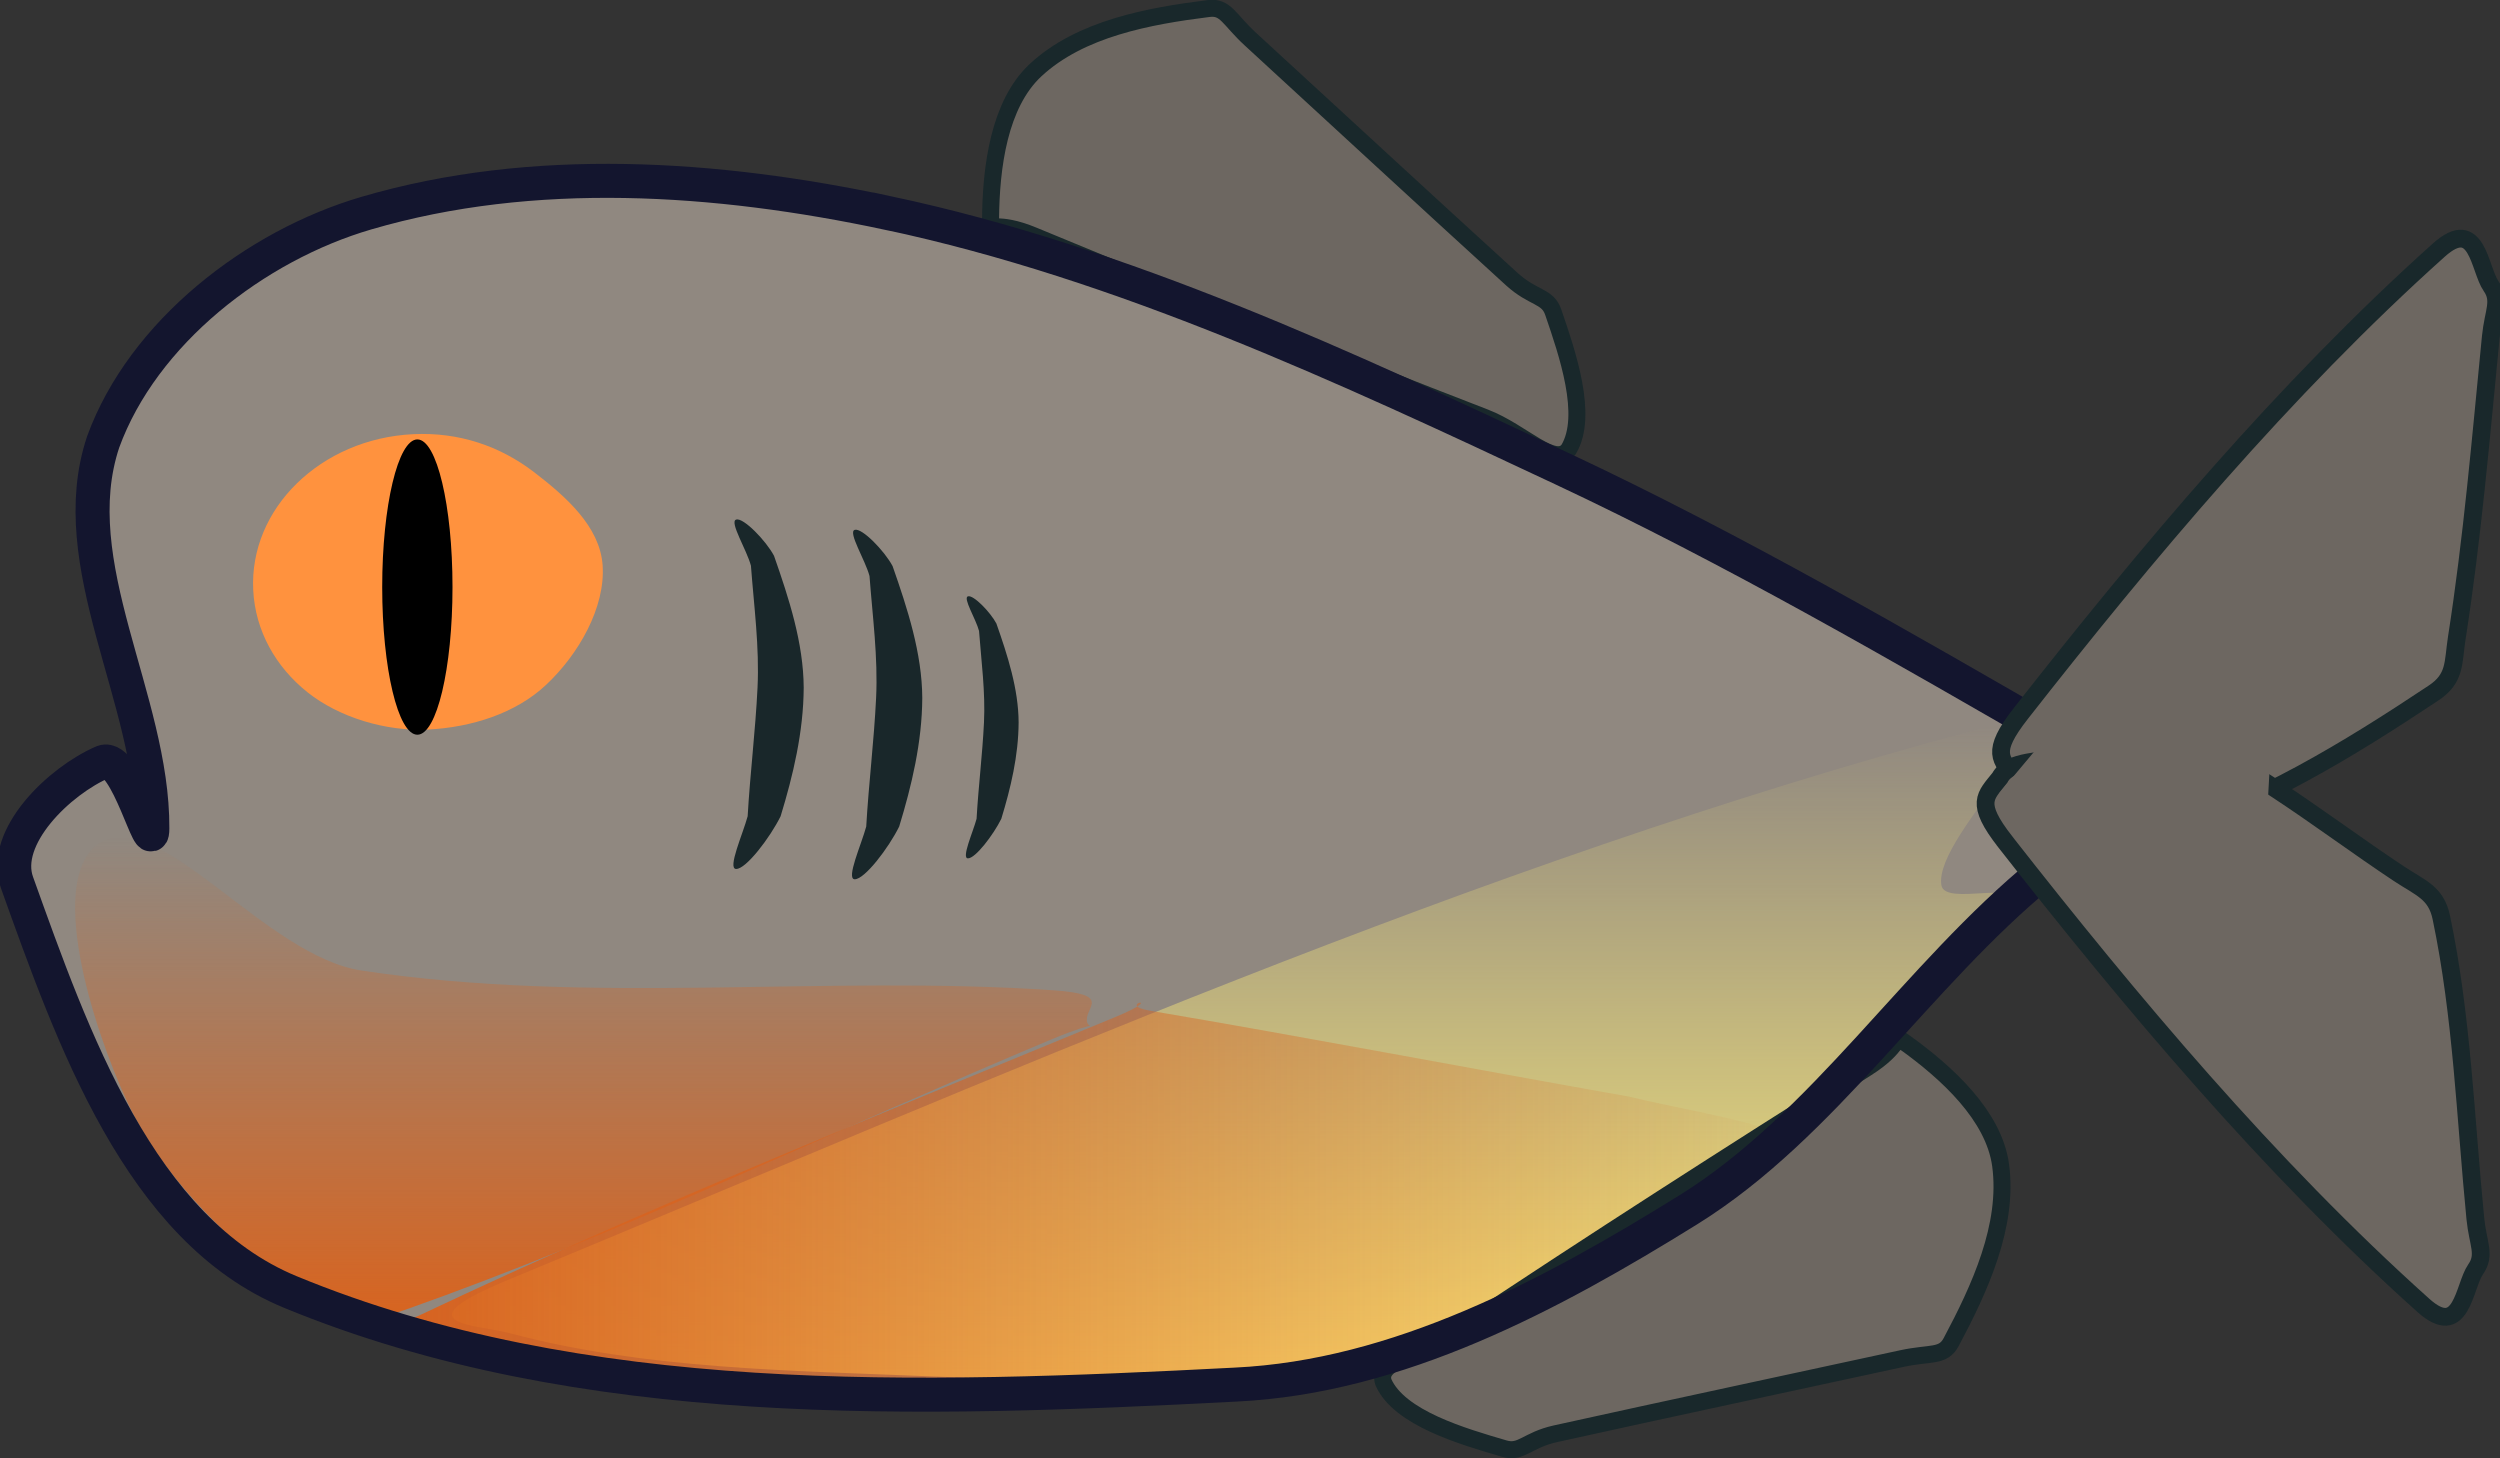 <svg version="1.1" xmlns="http://www.w3.org/2000/svg" xmlns:xlink="http://www.w3.org/1999/xlink" width="70.166" height="40.927" viewBox="0,0,70.166,40.927"><rect x="0" y="0" width="70.166" height="40.927" fill="#333333" stroke="none"/><defs><linearGradient x1="258.401" y1="179.908" x2="258.401" y2="198.242" gradientUnits="userSpaceOnUse" id="color-1"><stop offset="0" stop-color="#ffee7a" stop-opacity="0"/><stop offset="1" stop-color="#ffee7a"/></linearGradient><linearGradient x1="232.323" y1="183.057" x2="232.323" y2="196.613" gradientUnits="userSpaceOnUse" id="color-2"><stop offset="0" stop-color="#d8641f" stop-opacity="0"/><stop offset="1" stop-color="#d8641f"/></linearGradient><linearGradient x1="252.613" y1="187.701" x2="212.635" y2="187.701" gradientUnits="userSpaceOnUse" id="color-3"><stop offset="0" stop-color="#d8631f" stop-opacity="0"/><stop offset="1" stop-color="#d8631f"/></linearGradient></defs><g transform="translate(-201.68,-159.559)"><g data-paper-data="{&quot;isPaintingLayer&quot;:true}" fill-rule="nonzero" stroke-linejoin="miter" stroke-miterlimit="10" stroke-dasharray="" stroke-dashoffset="0" style="mix-blend-mode: normal"><g data-paper-data="{&quot;index&quot;:null}"><path d="M226.611,165.538c6.593,1.407 12.83,4.32 18.927,7.184c4.764,2.235 9.519,4.985 14.161,7.668c1.207,0.692 2.56,1.221 2.279,2.073c-0.065,0.979 -1.963,0.776 -2.97,1.589c-3.538,2.891 -6.129,7.093 -9.947,9.464c-3.853,2.391 -8.132,4.688 -12.71,4.904c-8.868,0.459 -18.322,0.786 -26.526,-2.601c-4.224,-1.743 -6.115,-7.16 -7.668,-11.49c-0.456,-1.27 1.185,-2.856 2.418,-3.385c0.667,-0.231 1.377,2.774 1.381,1.865c0.018,-3.635 -2.528,-7.408 -1.381,-10.845c1.117,-3.069 4.268,-5.511 7.391,-6.424c4.679,-1.37 9.804,-1.033 14.645,0z" id="ID0.32891670893877745" fill="#908880" stroke="#19282b" stroke-width="0.477" stroke-linecap="round"/><path d="M218.593,175.418c0.085,1.185 -0.676,2.509 -1.583,3.359c-0.856,0.808 -2.106,1.198 -3.327,1.258c-1.174,0.054 -2.488,-0.34 -3.376,-1.049c-0.888,-0.708 -1.463,-1.721 -1.52,-2.864c-0.057,-1.143 0.415,-2.208 1.229,-3c0.814,-0.793 1.96,-1.313 3.256,-1.377c1.296,-0.064 2.44,0.339 3.376,1.049c0.918,0.703 1.865,1.539 1.945,2.624z" id="ID0.7117022019810975" fill="#ff923e" stroke="none" stroke-width="1.51" stroke-linecap="butt"/><path d="M214.091,173.108c0.179,0.75 0.289,1.784 0.289,2.928c0,1.145 -0.111,2.178 -0.289,2.928c-0.179,0.753 -0.426,1.216 -0.697,1.216c-0.271,0 -0.518,-0.463 -0.697,-1.216c-0.179,-0.75 -0.29,-1.784 -0.29,-2.928c0,-1.144 0.111,-2.178 0.29,-2.928c0.179,-0.752 0.426,-1.216 0.697,-1.216c0.271,0 0.518,0.463 0.697,1.216z" id="ID0.9093607822433114" fill="#000000" stroke="none" stroke-width="0.909" stroke-linecap="butt"/><path d="M229.481,165.722c0.012,-1.492 0.244,-3.239 1.26,-4.191c1.257,-1.172 3.186,-1.523 4.863,-1.733c0.481,-0.06 0.565,0.304 1.174,0.863c2.44,2.24 4.896,4.512 7.328,6.728c0.609,0.554 1.008,0.462 1.168,0.932c0.393,1.148 1,2.904 0.433,3.85c-0.392,0.532 -1.29,-0.486 -2.35,-0.894c-4.243,-1.636 -8.466,-3.365 -12.667,-5.104c-1.086,-0.451 -1.218,-0.064 -1.209,-0.45z" id="ID0.32891670893877745" fill="#6d6761" stroke="#19282b" stroke-width="0.477" stroke-linecap="round"/><path d="M256.168,184.403c0.092,0.605 2.318,-0.187 1.758,0.555c-2.241,2.968 -5.185,5.584 -8.142,7.956c-1.939,1.554 -4.056,2.961 -6.384,3.886c-1.998,0.768 -4.243,0.901 -6.384,1.11c-3.044,0.298 -6.173,0.407 -9.252,0.277c-3.869,-0.163 -7.954,-0.194 -11.749,-1.203c-0.971,-0.266 -3.22,-0.229 0.093,-1.573c13.507,-5.588 26.989,-11.598 40.984,-15.358c3.499,-0.94 -1.155,2.864 -0.925,4.348z" id="ID0.1035886537283659" fill="url(#color-1)" stroke="none" stroke-width="0.639" stroke-linecap="round"/><path d="M231.258,187.354c1.615,0.111 0.908,0.457 0.925,0.833c0.013,0.344 0.507,-0.083 -1.018,0.555c-6.095,2.553 -11.986,5.412 -18.133,7.586c-1.591,0.531 -2.085,0.252 -2.776,-0.277c-1.97,-1.516 -3.943,-3.299 -4.996,-5.551c-1.003,-2.15 -2.317,-6.38 -0.74,-7.309c1.708,-0.922 4.626,3.203 7.309,3.608c6.498,0.981 12.971,0.111 19.428,0.555z" id="ID0.1035886537283659" fill="url(#color-2)" stroke="none" stroke-width="0.639" stroke-linecap="round"/><path d="M251.368,191.26c0.407,0.124 1.889,0.28 0.925,0.833c-3.856,2.213 -7.917,4.531 -12.305,5.643c-4.345,1.173 -8.933,1.214 -13.507,1.11c-4.259,-0.098 -8.378,-1.014 -12.674,-1.758c-1.073,-0.185 -1.858,0.059 -0.277,-0.648c6.378,-3.022 12.967,-5.653 19.428,-8.326c1.615,-0.668 -0.068,-0.37 1.018,-0.185c4.343,0.737 8.9,1.606 13.415,2.406c1.279,0.311 2.548,0.499 3.978,0.925z" id="ID0.1035886537283659" fill="url(#color-3)" stroke="none" stroke-width="0.639" stroke-linecap="round"/><path d="M255.131,188.809c1.212,0.87 2.506,2.066 2.698,3.445c0.234,1.703 -0.592,3.482 -1.387,4.973c-0.228,0.428 -0.573,0.287 -1.382,0.462c-3.237,0.703 -6.509,1.4 -9.722,2.11c-0.803,0.178 -0.958,0.557 -1.435,0.418c-1.165,-0.341 -2.95,-0.857 -3.396,-1.865c-0.209,-0.627 1.141,-0.774 2.086,-1.405c3.782,-2.525 7.63,-4.978 11.472,-7.409c0.994,-0.628 0.754,-0.958 1.065,-0.729z" id="ID0.32891670893877745" fill="#6d6761" stroke="#19282b" stroke-width="0.477" stroke-linecap="round"/><path d="M222.34,174.141c0.203,-0.063 0.836,0.589 1.064,1.018c0.418,1.194 0.827,2.448 0.833,3.701c-0.006,1.243 -0.298,2.463 -0.648,3.608c-0.294,0.596 -0.968,1.484 -1.249,1.48c-0.252,-0.004 0.191,-0.984 0.324,-1.48c0.069,-1.203 0.218,-2.394 0.277,-3.608c0.056,-1.14 -0.1,-2.289 -0.185,-3.423c-0.117,-0.446 -0.613,-1.234 -0.416,-1.295z" id="ID0.4455803711898625" fill="#19272a" stroke="none" stroke-width="0.639" stroke-linecap="round"/><path d="M225.668,174.43c0.203,-0.063 0.836,0.589 1.064,1.018c0.418,1.194 0.827,2.448 0.833,3.701c-0.006,1.243 -0.298,2.463 -0.648,3.608c-0.294,0.596 -0.968,1.484 -1.249,1.48c-0.252,-0.004 0.191,-0.984 0.324,-1.48c0.069,-1.203 0.218,-2.394 0.277,-3.608c0.056,-1.14 -0.1,-2.289 -0.185,-3.423c-0.117,-0.446 -0.613,-1.234 -0.416,-1.295z" id="ID0.4455803711898625" fill="#19272a" stroke="none" stroke-width="0.639" stroke-linecap="round"/><path d="M228.847,176.296c0.153,-0.047 0.627,0.441 0.798,0.763c0.314,0.895 0.62,1.836 0.624,2.775c-0.004,0.933 -0.223,1.847 -0.486,2.706c-0.221,0.447 -0.726,1.113 -0.937,1.11c-0.189,-0.003 0.143,-0.738 0.243,-1.11c0.051,-0.902 0.164,-1.796 0.208,-2.706c0.042,-0.855 -0.075,-1.717 -0.139,-2.567c-0.087,-0.334 -0.459,-0.926 -0.312,-0.971z" id="ID0.4455803711898625" fill="#19272a" stroke="none" stroke-width="0.48" stroke-linecap="round"/><path d="M226.611,165.538c6.593,1.407 12.83,4.32 18.927,7.184c4.764,2.235 9.519,4.985 14.161,7.668c1.207,0.692 2.56,1.221 2.279,2.073c-0.065,0.979 -1.963,0.776 -2.97,1.589c-3.538,2.891 -6.129,7.093 -9.947,9.464c-3.853,2.391 -8.132,4.688 -12.71,4.904c-8.868,0.459 -18.322,0.786 -26.526,-2.601c-4.224,-1.743 -6.115,-7.16 -7.668,-11.49c-0.456,-1.27 1.185,-2.856 2.418,-3.385c0.667,-0.231 1.377,2.774 1.381,1.865c0.018,-3.635 -2.528,-7.408 -1.381,-10.845c1.117,-3.069 4.268,-5.511 7.391,-6.424c4.679,-1.37 9.804,-1.033 14.645,0z" id="ID0.32891670893877745" fill="none" stroke="#13152e" stroke-width="0.955" stroke-linecap="round"/><g id="ID0.41052951384335756" fill="#6d6761" stroke-linecap="round"><path d="M258.242,181.382c-0.405,-0.513 -0.711,-0.693 0.158,-1.802c3.474,-4.434 7.387,-9.112 11.73,-13.003c1.085,-0.972 1.13,0.529 1.467,1.014c0.287,0.412 0.062,0.707 -0.009,1.422c-0.281,2.858 -0.518,5.654 -0.955,8.453c-0.109,0.7 -0.027,1.133 -0.662,1.55c-2.388,1.589 -4.911,3.13 -7.708,3.997c-0.78,0.241 -1.437,-0.664 -2.244,-0.989c-0.583,-0.235 -1.489,-0.109 -1.777,-0.641z" id="ID0.32891670893877745" stroke="#19282b" stroke-width="0.499"/><path d="M257.966,183.193c-0.869,-1.109 -0.563,-1.289 -0.158,-1.802c0.288,-0.533 1.194,-0.406 1.777,-0.641c0.807,-0.325 1.475,-1.264 2.244,-0.989c2.678,0.957 4.877,2.791 7.174,4.316c0.623,0.411 1.049,0.535 1.196,1.231c0.581,2.772 0.674,5.595 0.955,8.453c0.071,0.715 0.296,1.01 0.009,1.422c-0.336,0.485 -0.382,1.985 -1.467,1.014c-4.343,-3.891 -8.257,-8.569 -11.73,-13.003z" id="ID0.32891670893877745" stroke="#19282b" stroke-width="0.499"/><path d="M265.229,183.864l-7.445,-2.03l2.997,-3.577l4.738,0.387z" id="ID0.5711194332689047" stroke="none" stroke-width="0.668"/></g></g></g></g></svg>